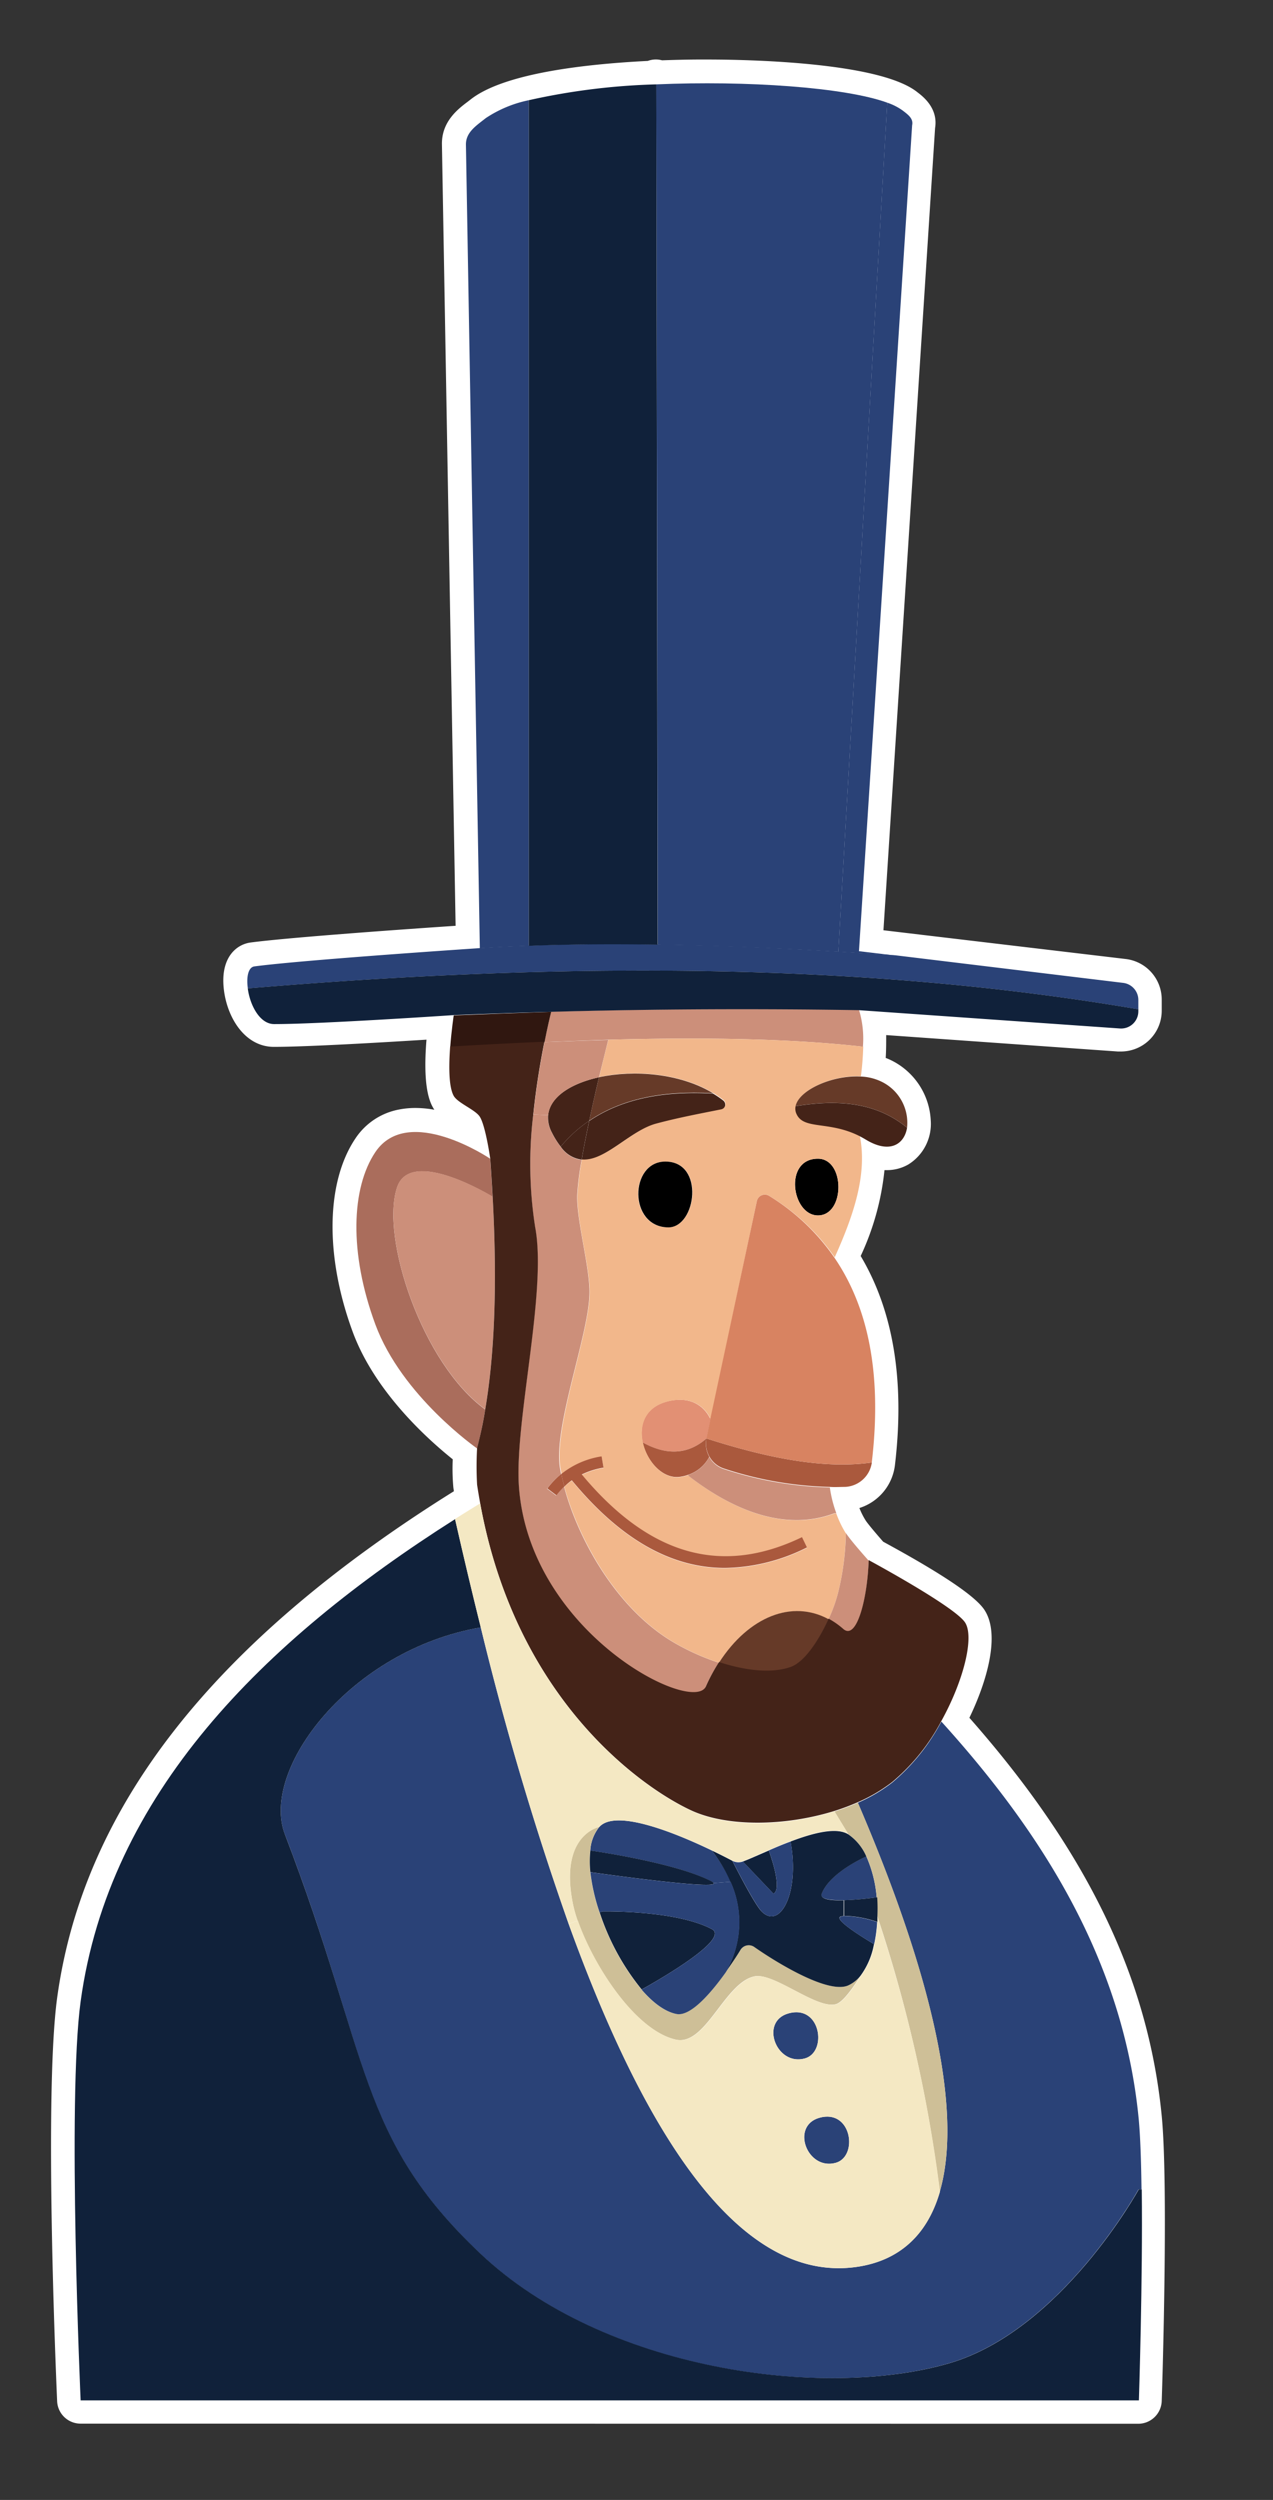 <svg xmlns="http://www.w3.org/2000/svg" viewBox="0 0 208.55 409.5"><rect x="0" y="0" width="208.55" height="409.5" fill="#333333" stroke="none"/><defs><style>.cls-1{fill:#fff;}.cls-2{fill:#e29074;}.cls-3{fill:#442318;}.cls-4{fill:#2a4277;}.cls-5{fill:#cc8f7a;}.cls-6{fill:#aa593d;}.cls-7{fill:#10213a;}.cls-8{fill:#301710;}.cls-9{fill:#aa6d5c;}.cls-10{fill:#f2b78b;}.cls-11{fill:#cebf97;}.cls-12{fill:#663a28;}.cls-13{fill:#f4e8c3;}.cls-14{fill:#d88361;}</style></defs><title>george</title><g id="Layer_4" data-name="Layer 4"><path class="cls-1" d="M109.53,204.9a8.41,8.41,0,0,1-6.74-3.17,9.92,9.92,0,0,1-2.05-6.16c0-5.21,3.57-9.15,8.31-9.15s8.26,3.66,8.26,8.9C117.3,200,114.39,204.9,109.53,204.9ZM109,194.12c-.37,0-.61.86-.61,1.45a2.29,2.29,0,0,0,.38,1.37.56.56,0,0,0,.32.22,3.71,3.71,0,0,0,.46-1.84,2.08,2.08,0,0,0-.26-1.18h0A2.29,2.29,0,0,0,109,194.12Z"/><path class="cls-1" d="M109,190c-3.09,0-4.71,2.79-4.71,5.55a6.3,6.3,0,0,0,1.27,3.92,4.82,4.82,0,0,0,3.92,1.81c2.58,0,4.17-3.11,4.17-6C113.7,192.87,112.48,190,109,190Zm3.13,9.08a3.19,3.19,0,0,1-2.65,1.7,4.33,4.33,0,0,1-3.53-1.62,5.8,5.8,0,0,1-1.16-3.61c0-2.51,1.44-5,4.21-5,3.07,0,4.16,2.48,4.16,4.8A7.28,7.28,0,0,1,112.17,199.1Z"/><path class="cls-1" d="M13.21,397a3.84,3.84,0,0,1-3.85-3.68c-.22-5.12-2.13-50.28,0-66.05,4.27-31.21,25.56-58.37,65-83l-.08-.54a33.36,33.36,0,0,1-.11-4.69c-3.74-3-12.67-10.83-16.37-20.83-4.57-12.36-4.41-24.51.41-31.7a11,11,0,0,1,7.18-4.77,13.77,13.77,0,0,1,2.64-.25,17.6,17.6,0,0,1,3.13.29,5.23,5.23,0,0,1-.29-.48c-1.3-2.37-1.35-6.74-1-11-7,.44-19.57,1.18-25,1.18-4.95,0-7.94-5.21-8.26-10.1-.31-4.71,2.22-6.72,4.49-7,6.4-.84,25.63-2.2,33.54-2.73l-2.24-128c-.06-3.74,2.63-5.79,4.24-7l.49-.38c5.41-4.24,18.54-5.77,29-6.29a3.78,3.78,0,0,1,2.33-.1c2-.07,4-.12,5.92-.13h1.37c6.47,0,28.06.38,34.42,5.26l.1.08c.95.72,3.45,2.64,2.92,5.89l-8.46,131.4,39.7,4.71a6.68,6.68,0,0,1,5.89,6.63v1.84a6.68,6.68,0,0,1-6.65,6.68l-.54,0-37.95-2.69c0,1.29,0,2.58-.08,3.74a10.49,10.49,0,0,1,1,.44,11.59,11.59,0,0,1,6.38,9.8,7.81,7.81,0,0,1-3.65,7.2,7,7,0,0,1-3.58.94h-.35A43.59,43.59,0,0,1,141,205.74c5.36,9,7.25,20.48,5.61,34.28a8.41,8.41,0,0,1-5.82,7,12.41,12.41,0,0,0,1,2c.33.53,1.69,2.14,2.9,3.52,9.66,5.25,15.27,9,16.67,11.3,2.48,4,.37,11.48-2.55,17.54,19.28,21.86,29.31,42.64,31.51,65.22,1.09,11.18.13,43.07,0,46.67a3.85,3.85,0,0,1-3.85,3.75Zm169.58-7.7c.11-4.17.28-11.37.35-18.86-.73.93-1.5,1.9-2.33,2.87-4.61,5.45-11.64,12.28-20.21,16Zm-74.91,0c-12.69-3.71-23.81-9.76-31.9-17.43-14.75-14-18.24-25.31-23.53-42.42-2.39-7.73-5.09-16.49-9.38-27.64-1.85-4.81-.93-10.86,2.57-17,4.36-7.67,14.26-17.41,28.42-21.16q-1-4.21-2-8.6c-33.29,22.17-51.29,46.18-55,73.3-1.56,11.41-.87,42.2-.12,61ZM75.94,271.13c-11.8,3.15-20,11.17-23.59,17.49-2.31,4.07-3.07,7.89-2.08,10.47,4.37,11.37,7.11,20.26,9.54,28.1,5.29,17.11,8.2,26.52,21.48,39.14,8.76,8.32,21.68,14.53,36.38,17.51a94.32,94.32,0,0,0,18.63,1.91,65.79,65.79,0,0,0,18.08-2.31c8.59-2.51,15.93-9.57,20.57-15.05a80.42,80.42,0,0,0,8.18-11.57c-.07-4.15-.21-7.32-.42-9.43-2-20.25-10.89-39.09-28-59a32.76,32.76,0,0,1-6.19,6.62,26.31,26.31,0,0,1-3.06,2.06c13.64,32.68,17,55.6,10.06,68.17a19.19,19.19,0,0,1-14.42,9.85,24.4,24.4,0,0,1-3.69.28c-14.19,0-27.36-12.66-39.15-37.63C90.39,321,83.07,299.22,75.94,271.13Zm30.22,65.23c10.13,20.78,20.65,31.31,31.28,31.31a16.65,16.65,0,0,0,2.51-.19,11.45,11.45,0,0,0,8.85-6,16.62,16.62,0,0,0,1.22-2.85,239.08,239.08,0,0,0-6.4-32c-1.86,2.91-3.67,4.67-5.38,5.24a6.37,6.37,0,0,1-2,.31c-2.55,0-5.15-1.36-7.91-2.81a24.45,24.45,0,0,0-4.08-1.87c-.91.4-2.61,2.63-3.54,3.85-2.25,3-5.05,6.62-9.28,6.62a7.12,7.12,0,0,1-1.57-.18A13.56,13.56,0,0,1,106.16,336.36Zm22.15-19c3.6,2.25,7.52,4.19,9.24,4.22a2.26,2.26,0,0,0,.44-.43,5.3,5.3,0,0,0,.64-1c-3-2-4.71-3.62-4.9-5.58a5,5,0,0,1-1.54-.92,7.68,7.68,0,0,1-3.25,3.48A6,6,0,0,1,128.31,317.41Zm-24.31-.3a36.07,36.07,0,0,0,2.15,3.73c1.68-1,3.19-2,4.42-2.85A49.2,49.2,0,0,0,104,317.11Zm29.75-12.21q.46-.45,1-.85l-1,.25Q133.73,304.6,133.75,304.9ZM84.63,274q3.58,13.69,7.23,25.28a9.77,9.77,0,0,1,4.37-3.44,8.36,8.36,0,0,1,5.16-1.5q.53,0,1.09,0A69.76,69.76,0,0,1,84.63,274Zm2.42-12.43c9.19,22.48,25.71,30.58,28,31.6a22.64,22.64,0,0,0,9.09,1.61c7.33,0,15.23-2.34,19.66-5.83,7.4-5.82,11.52-18.24,11-21.06-.95-.92-4.24-3.13-9.23-6-.66,3.8-2,7.63-4.76,8.82a4.74,4.74,0,0,1-3.65.06c-1.65,2.65-3.79,5.11-6.37,6a15.7,15.7,0,0,1-5.17.8,26.23,26.23,0,0,1-6-.74q-.26.52-.5,1a5.65,5.65,0,0,1-5.52,3.18,11.38,11.38,0,0,1-2-.19C104.93,279.68,93.87,272.64,87.05,261.58Zm38,8.29h.51a8.13,8.13,0,0,0,2.64-.38,5.86,5.86,0,0,0,1.66-1.73,7.31,7.31,0,0,0-.81.13A10.07,10.07,0,0,0,125.09,269.88Zm-23-14.42a32.31,32.31,0,0,0,10.57,10.38,34.87,34.87,0,0,0,3.79,1.87,20,20,0,0,1,11.07-7.32,14.77,14.77,0,0,1,3.1-.33,14.17,14.17,0,0,1,2.9.3c0-.17.08-.33.12-.48.25-1.13.45-2.17.6-3.1l-.36.19a34.64,34.64,0,0,1-15,3.72A29.86,29.86,0,0,1,102.06,255.46Zm-12.34-6.94a36.62,36.62,0,0,0,10.63,17.2,51.53,51.53,0,0,1-10.29-17.08Zm12.08-5.62c5.57,5.48,11.2,8.16,17.1,8.16A20.11,20.11,0,0,0,121,251a40.91,40.91,0,0,1-9.24-5.19,7.45,7.45,0,0,1-.87.05c-3.61,0-6.5-2.46-8.13-5.49a3.88,3.88,0,0,1-.71,2.31ZM120.23,233c7,2.06,12.84,3.06,17.68,3.06l1.38,0c1.23-15.71-2.92-27.38-12.35-34.77ZM98.56,234.7a3.84,3.84,0,0,1,2.71,1.13c0-.06,0-.12,0-.19-.35-4.24,1.83-8.77,7.7-10a11.54,11.54,0,0,1,2.3-.24,10,10,0,0,1,2.58.33l6.31-29.83a5.18,5.18,0,0,1,7.81-3.31,40.6,40.6,0,0,1,7.56,6,25.42,25.42,0,0,0,1.71-9.83,20.71,20.71,0,0,0-3.23-.65c-2.32-.33-5.49-.79-7-4-1.2-2.47-.58-5.26,1.66-7.45a12.89,12.89,0,0,1,3.16-2.21c-5.06-.32-10.6-.5-16.72-.53a22.74,22.74,0,0,1,5.71,3.17,4.72,4.72,0,0,1-1.93,8.36l-1,.21c-2.8.57-6.21,1.26-9.39,2.07a16.76,16.76,0,0,0-4.35,2.43,23.64,23.64,0,0,1-5.46,3.06c-.17,1.24-.23,2-.25,2.52a45.71,45.71,0,0,0,1,7.43,48.9,48.9,0,0,1,1.08,8.9c-.1,3.33-1.22,7.83-2.4,12.59-.88,3.54-1.83,7.36-2.29,10.49a20.21,20.21,0,0,1,2.09-.48l.3-.06Zm10.7-.92a4.79,4.79,0,0,0,1.13.15,3.62,3.62,0,0,0,1.88-.52v-.06a1.82,1.82,0,0,0-.94-.21,4.16,4.16,0,0,0-.81.09A2.45,2.45,0,0,0,109.26,233.78ZM91.93,205.32a123.84,123.84,0,0,1-1.34,17.55c1-4.16,2.1-8.44,2.17-10.95A40.87,40.87,0,0,0,91.93,205.32ZM68.7,195.75c-.87,2.71-.51,8.51,2.18,15.72a46.25,46.25,0,0,0,5.81,11A179.57,179.57,0,0,0,77,198.36c-2.66-1.4-5.82-2.64-7.76-2.64A2.63,2.63,0,0,0,68.7,195.75Zm22-3.64q0,1.12.06,2.22c.05-.6.13-1.27.23-2ZM77.65,177.46c.27.19.66.43.92.6a9.84,9.84,0,0,1,3.28,2.82,14.14,14.14,0,0,1,1.46,4c.27-3.52.72-6.95,1.24-10.09l-7.08.37A12.17,12.17,0,0,0,77.65,177.46ZM111.59,151c6.84.16,14.13.45,22.13.9l7.62-132.18c-5.67-1.32-15.21-2.14-25.55-2.14-1.48,0-3,0-4.42,0Zm-29.17.3.34,0V21.87a5.73,5.73,0,0,0-.8.51l-.49.38a13.2,13.2,0,0,0-1.29,1.06Zm8-.31c3.22-.08,6.58-.13,10-.13h3.41l-.21-132.92a107.6,107.6,0,0,0-13.22,1.59Z"/><path class="cls-1" d="M186.78,347c-2.18-22.41-12.44-43.07-32.26-65,3.65-6.65,5.33-13.76,3.82-16.19-1.61-2.59-14.89-9.8-15.88-10.33-.31-.34-2.95-3.31-3.67-4.46a19.75,19.75,0,0,1-2.55-7.09h.09q1.06,0,2.1,0a4.85,4.85,0,0,0,4.64-4.26c1.65-13.88-.42-25.11-6.11-33.56,2.72-6,5.3-12.89,4.18-19.48l.56.31a7,7,0,0,0,3.59,1.21,3.48,3.48,0,0,0,1.78-.46,4.29,4.29,0,0,0,1.86-4,7.94,7.94,0,0,0-4.42-6.69,8.59,8.59,0,0,0-3.24-.83c.16-1.27.86-7.34-.18-10.46l42.41,3a3.08,3.08,0,0,0,3.29-3.07v-1.84a3.08,3.08,0,0,0-2.71-3.06L141,155.59l8.69-135c.27-1.21-.65-1.92-1.54-2.6l-.09-.07c-4.09-3.14-18.9-4.51-32.22-4.51h-1.35c-2.19,0-4.45.07-6.73.17a.23.23,0,0,0-.44,0c-11.63.52-23.54,2.18-27.86,5.57l-.52.4c-1.4,1.07-2.86,2.18-2.82,4.1l2.3,131.44c-2.79.18-29.09,1.93-36.73,2.94-1,.13-1.49,1.33-1.37,3.22.18,2.72,1.78,6.74,4.65,6.74h0c7,0,26.38-1.27,29.07-1.45-.26,1.78-1.4,10.41.07,13.1a6.81,6.81,0,0,0,2.29,1.88,7.12,7.12,0,0,1,2,1.56c.74,1.15,1.37,4.8,1.59,6.2-1.82-1.14-8.45-5-13.81-3.94a7.39,7.39,0,0,0-4.88,3.24c-4.13,6.16-4.14,17.32,0,28.45s15.39,19.44,16.65,20.35a49.22,49.22,0,0,0,0,5.9c.14,1,.31,1.92.48,2.86-39.84,24.33-61.24,51-65.44,81.67-2.19,16,0,64.91,0,65.41a.25.25,0,0,0,.25.24H186.54a.25.25,0,0,0,.25-.24C186.8,392.86,187.89,358.36,186.78,347Zm-.5,0c.27,2.76.41,6.88.46,11.55a.25.25,0,0,0-.12-.15.25.25,0,0,0-.34.1,83,83,0,0,1-8.6,12.19c-5,5.86-12.86,13.42-22.31,16.18-10.6,3.1-24.61,3.27-38.43.48-15.36-3.11-28.91-9.65-38.15-18.42-14-13.27-17.16-23.58-22.44-40.66-2.41-7.79-5.14-16.63-9.47-27.9-1.4-3.64-.58-8.45,2.31-13.54,4.31-7.59,14.58-17.35,29.36-20,7.34,29.45,14.89,52.25,23,69.35,11.15,23.63,23.21,35.57,35.9,35.57a20.69,20.69,0,0,0,3.14-.24,15.51,15.51,0,0,0,11.81-8c6.53-11.77,2.53-35.32-11.53-68.1a26.05,26.05,0,0,0,5.46-3.21,33.35,33.35,0,0,0,8-9.76C173.94,304.24,184.12,324.78,186.29,347Zm-69.84-43.73c5,6.52,5.78,13.13,2.24,19.64h0c-3.28,4.56-6.08,7-7.79,6.7s-3.63-1.72-5.38-3.7c2.09-1.15,11.86-6.69,11.85-9.24a1,1,0,0,0-.62-.94c-5.89-3.13-17.53-2.94-18-2.93a.25.25,0,0,0-.25.25.24.24,0,0,0,.25.25c.12,0,12-.2,17.78,2.88.32.17.36.37.36.5,0,2-8.26,7-11.68,8.85a39.72,39.72,0,0,1-6.56-11.95A32.37,32.37,0,0,1,97,307c1.3.18,5.47.76,9.62,1.25a89.62,89.62,0,0,0,9,.78c1.45,0,1.52-.21,1.57-.38.1-.32-.29-.53-.45-.61-5.37-2.86-17.61-4.76-19.76-5.07a6.57,6.57,0,0,1,1.38-3.48,3.89,3.89,0,0,1,3-1C105,298.44,110.78,300.57,116.44,303.31Zm-19.53.11c2.17.32,14.29,2.2,19.58,5l0,0c-1.81.31-12.61-1-19.58-2A16.26,16.26,0,0,1,96.92,303.42Zm-.44-.5a.23.23,0,0,0,0,.37,16.73,16.73,0,0,0,0,3.17.25.25,0,0,0-.09.16.23.23,0,0,0,.13.23,32.31,32.31,0,0,0,1.65,6.93c2.58,7.44,7.76,15.46,12.65,16.37a2.19,2.19,0,0,0,.4,0c3.22,0,7.84-6.61,10.37-10.66a1.34,1.34,0,0,1,1.91-.39c1.95,1.36,11.87,8.06,15.67,6.29a4.9,4.9,0,0,0,.59-.33c-.87,1.26-2,2.68-2.79,2.94-1.49.5-4.15-.89-6.72-2.24s-5-2.64-6.67-2.3c-2.34.49-4.26,3-6.11,5.43-2.16,2.83-4.2,5.49-6.68,4.93-7.59-1.73-15.36-15.43-16.69-22.19-.84-4.29-.5-7.59,1-9.81a5.8,5.8,0,0,1,2.42-2.08A7.87,7.87,0,0,0,96.48,302.92Zm44.3,20.55h0a5.28,5.28,0,0,1-1.85,1.5c-3.63,1.68-14-5.43-15.18-6.25a1.84,1.84,0,0,0-2.62.54l-.83,1.3c2.07-5.58,1.09-11.21-2.91-16.78.8.4,1.6.81,2.39,1.22.36.7,3.56,7,4.79,8.27a2.54,2.54,0,0,0,1.8.9,2,2,0,0,0,.91-.23c2.1-1.08,3.59-5.89,2.5-12.11,3.53-1.32,7.23-2.28,9.06-1.13a8.24,8.24,0,0,1,2.73,3.3c-1.14.53-5.92,2.89-7.19,6.11a.74.74,0,0,0,.09.77c.41.52,1.76.68,3.29.68a45,45,0,0,0,5.65-.46,27.34,27.34,0,0,1,0,3.4c-1-.31-4.06-1.19-5.68-.81a.52.52,0,0,0-.46.42c-.15,1,3.65,3.33,5.62,4.48A11.92,11.92,0,0,1,140.79,323.47Zm-15-20c.86,2.38,1.63,5.68.93,6.4L122.14,305c.69-.27,1.56-.65,2.55-1.09Zm-4.19,1.75,4.9,5.15a.25.25,0,0,0,.18.08l.1,0c1.64-.76,0-5.69-.53-7.15,1-.41,2-.85,3-1.26,1,5.87-.36,10.52-2.25,11.49a1.77,1.77,0,0,1-2.13-.57c-1-1.06-3.61-6-4.46-7.68A2.38,2.38,0,0,0,121.62,305.21Zm21.75,5.38h0c-2.93.42-7.82.79-8.48,0a.25.25,0,0,1,0-.28c1.18-3,5.85-5.33,6.94-5.84A19.22,19.22,0,0,1,143.37,310.59Zm-5.56,3.6a.23.23,0,0,1,.09,0c1.54-.36,4.75.59,5.54.84a23.43,23.43,0,0,1-.39,3.06C140.42,316.5,137.8,314.65,137.81,314.19ZM142.16,304h0a8.66,8.66,0,0,0-3-3.69l-2.11-3.46c1.15-.37,2.27-.78,3.34-1.24,12.06,28.1,16.69,49.34,13.63,62.13a230.68,230.68,0,0,0-10-43.86A23.23,23.23,0,0,0,142.16,304Zm-3.33-52.11c1,1.33,2.85,3.42,3.23,3.84-.16,5.48-1.48,10.6-2.89,11.21-.18.08-.46.14-.86-.22a13.51,13.51,0,0,0-2.24-1.6,24.34,24.34,0,0,0,1.53-4.37A49.37,49.37,0,0,0,138.82,251.89Zm-2.16-4.25h-.05c-6.9,2.61-15,.55-23.46-5.94a6.32,6.32,0,0,0,3-2.58,4.48,4.48,0,0,0,2.36,1.77,59.47,59.47,0,0,0,17.18,3A21,21,0,0,0,136.67,247.64Zm-31.21-11.76c-.54-3.21,1.09-5.52,4.36-6.19,2.85-.58,5.13.42,6.27,2.73,0,0,0,0,.06.05l-.64,3c-2.91,2.48-6.19,2.68-10,.63C105.49,236,105.47,236,105.46,235.88Zm10,.34a4.55,4.55,0,0,0,.49,2.43,6,6,0,0,1-4.6,3c-2.54.34-4.83-2.17-5.63-4.89C109.3,238.6,112.58,238.41,115.42,236.21Zm23,7.14a56.46,56.46,0,0,1-19.7-2.94,4,4,0,0,1-2.28-1.83v0a4.07,4.07,0,0,1-.47-2.6c8.84,2.82,16,4.19,22,4.19a34.29,34.29,0,0,0,4.58-.3A4.35,4.35,0,0,1,138.41,243.35Zm4.18-4c-6.85,1-15.31-.28-26.56-3.87l.62-2.92,7.57-35.77a1.06,1.06,0,0,1,.63-.76,1.08,1.08,0,0,1,1,.08C139.32,204.47,145,219,142.59,239.34Zm4.23-52.15c-1.2.7-2.92.43-4.86-.75a17.81,17.81,0,0,0-7.32-2.34c-1.93-.28-3.33-.48-3.92-1.7a1.74,1.74,0,0,1-.16-1c7.73-1.25,13.38-.16,17.78,3.41A3.37,3.37,0,0,1,146.82,187.19Zm1.61-3.54a5.73,5.73,0,0,1,0,.6c-4.44-3.48-10.09-4.55-17.73-3.36a3.72,3.72,0,0,1,.87-1.24c2.59-2.54,9.1-4.11,12.73-2.26A7.43,7.43,0,0,1,148.43,183.66ZM131.2,179.3c-1.11,1.09-1.44,2.26-.94,3.31.71,1.47,2.29,1.69,4.3,2a18.65,18.65,0,0,1,6,1.66c1.25,6.46-1.25,13.34-3.95,19.27a35.54,35.54,0,0,0-10.53-9.85,1.59,1.59,0,0,0-1.46-.11,1.55,1.55,0,0,0-.92,1.12l-7.43,35.12a5.85,5.85,0,0,0-6.57-2.59c-4.21.86-5.22,4.05-4.76,6.76V236s-.07,0-.09.07a.25.25,0,0,0,.1.34l.08,0c.69,2.92,3.07,5.74,5.78,5.74a4,4,0,0,0,.53,0,7.47,7.47,0,0,0,1.24-.29s0,.06,0,.07c6.22,4.83,12.28,7.28,17.84,7.28a17.63,17.63,0,0,0,6.28-1.14l0,0a17.15,17.15,0,0,0,1.51,3.12,45.12,45.12,0,0,1-1.22,9.45,24.09,24.09,0,0,1-1.48,4.26,10.83,10.83,0,0,0-7.39-1c-3.95.85-7.64,3.74-10.53,8.13a38.76,38.76,0,0,1-6.87-3.07c-10-5.71-15.94-17.42-18.1-25.35a11.32,11.32,0,0,1,.91-.79c8,9.6,16.2,14.26,25.14,14.26a31.16,31.16,0,0,0,13.52-3.39.25.25,0,0,0,.12-.33l-.82-1.69a.25.25,0,0,0-.33-.12c-13,6.28-24.63,3-35.57-10a13.15,13.15,0,0,1,3.2-1,.25.25,0,0,0,.2-.29l-.31-1.84a.25.25,0,0,0-.1-.16.24.24,0,0,0-.19,0A14.23,14.23,0,0,0,92.14,241c0-.2-.08-.41-.11-.6-.61-3.87,1-10.28,2.53-16.49,1.14-4.57,2.21-8.89,2.3-11.84a47,47,0,0,0-1-8.16,46.15,46.15,0,0,1-1-8.2,45.59,45.59,0,0,1,.68-5.48h.17c2.09,0,4.21-1.44,6.43-3a18.88,18.88,0,0,1,5.49-3c3.29-.84,6.77-1.54,9.56-2.1l1-.21a1.09,1.09,0,0,0,.86-.83,1.13,1.13,0,0,0-.42-1.16c-5.38-4.17-13.73-5.21-20.15-3.9.67-2.82,1.2-4.93,1.35-5.53,17-.46,30.47-.08,41.29,1.13-.07,2-.28,3.82-.35,4.38C137.22,176,133.19,177.35,131.2,179.3Zm4.22,86.06c-1.54,3.33-3.8,6.79-6,7.55-3.05,1.06-7.19.56-11.23-.72,2.8-4.21,6.36-7,10.15-7.8A10.35,10.35,0,0,1,135.42,265.36ZM87.91,201C86,191,88,178.17,89.4,170.95q5.14-.22,9.9-.35c-.19.77-.72,2.89-1.37,5.64A15.2,15.2,0,0,0,91.7,179a5,5,0,0,0-1.5,6.63c1.31,2.57,2.74,4,4.4,4.46l.41.08a45.88,45.88,0,0,0-.68,5.51,46.45,46.45,0,0,0,1,8.3,46.86,46.86,0,0,1,1,8.06c-.09,2.9-1.16,7.19-2.29,11.74-1.56,6.25-3.17,12.72-2.54,16.69,0,.28.11.59.17.89a14.33,14.33,0,0,0-2.23,2.32.25.25,0,0,0,0,.35L91,245.15a.25.25,0,0,0,.35,0,12.15,12.15,0,0,1,1-1.11c2.24,8,8.25,19.68,18.26,25.41a39.14,39.14,0,0,0,6.84,3.06,31.1,31.1,0,0,0-2,3.74c-.33.72-1.41.95-3.05.65-8.46-1.51-25.7-14.6-27.09-33.21-.35-4.73.51-11.54,1.43-18.76C87.83,216,89,206.84,87.91,201Zm30.17-19.49-1,.21c-2.8.57-6.29,1.27-9.59,2.11a19.2,19.2,0,0,0-5.64,3c-2.18,1.49-4.26,2.91-6.23,2.87.33-1.9.75-4,1.18-6,5-3.42,11.63-4.85,19.94-4.36a14.57,14.57,0,0,1,1.61,1.07.63.63,0,0,1,.24.65A.59.59,0,0,1,118.08,181.51Zm-23,8.15a3.62,3.62,0,0,1-.37-.05,5,5,0,0,1-2.53-1.77,22.59,22.59,0,0,1,4-3.7C95.77,186,95.4,187.91,95.09,189.65Zm1.82-6.6c.49-2.27,1-4.51,1.46-6.45a25.3,25.3,0,0,1,5.06-.49,28.55,28.55,0,0,1,12.26,2.69C108.07,178.51,101.79,179.93,96.9,183.05Zm-.59.38a22.58,22.58,0,0,0-4.44,4,13.92,13.92,0,0,1-1.23-2,4.57,4.57,0,0,1,1.38-6,14.12,14.12,0,0,1,5.8-2.66C97.34,178.75,96.81,181.08,96.31,183.43Zm-1.19,58.25c11.1,13.32,22.93,16.74,36.15,10.44l.6,1.24a30.52,30.52,0,0,1-13.08,3.23c-8.84,0-17-4.67-24.91-14.26a.25.25,0,0,0-.34,0,11.75,11.75,0,0,0-.94.78q-.2-.79-.35-1.52a13.59,13.59,0,0,1,6.1-2.7l.23,1.35a13.36,13.36,0,0,0-3.38,1.1.25.25,0,0,0-.13.17A.25.25,0,0,0,95.12,241.68Zm-2.95,1.76a12.5,12.5,0,0,0-1.06,1.17L90,243.76a13.83,13.83,0,0,1,1.78-1.87C91.91,242.39,92,242.9,92.18,243.43Zm49-72.22c-12.93-1.45-29.57-1.7-51.63-.77.42-2.08.79-3.65,1-4.46,16.49-.45,33.25-.56,50-.34A16.45,16.45,0,0,1,141.13,171.21Zm6.69-152.84c.84.64,1.56,1.19,1.35,2.13l-8.71,135.3s0,0,0,.06l-2.91-.18s0,0,0-.07l8-138.42a8.79,8.79,0,0,1,2.15,1.12ZM145.09,17l-8,138.58s0,0,0,.08c-10.69-.64-20.35-1-29.14-1.17l-.23-140.39C122.31,13.49,138.17,14.57,145.09,17ZM107.5,154.48c-7.46-.11-14.3-.05-20.64.19v-138a109.23,109.23,0,0,1,20.41-2.51ZM76.58,23.65C76.55,22,77.84,21,79.21,20l.53-.41a19,19,0,0,1,6.62-2.8V154.67h0q-3.85.15-7.48.39ZM41.72,158.54c8-1.06,36.65-2.94,36.94-3,17.65-1.18,39.25-.8,68,1.18h0L184,161.2a2.58,2.58,0,0,1,2.27,2.56V165c-41.2-7-88.76-8.17-145.39-3.42,0,0,0,0-.07,0s0-.26,0-.39C40.69,159.68,41.05,158.63,41.72,158.54Zm3.24,9h0c-2.19,0-3.65-2.93-4.05-5.44h.05c56.63-4.75,104.17-3.63,145.35,3.42v.1a2.58,2.58,0,0,1-2.76,2.57l-42.79-3h0c-16.81-.22-33.59-.11-50.1.34l0-.14a.25.25,0,0,0-.48-.13l-.07.28q-7.94.22-15.79.54h0C74.09,166,52.38,167.5,45,167.5Zm16.77,49.36c-4.06-11-4.07-22,0-28a6.9,6.9,0,0,1,4.56-3c5.58-1.08,12.88,3.5,13.81,4.1.14,1.93.26,3.81.36,5.65-1.8-1.06-9.15-5.12-13.23-3.66a3.76,3.76,0,0,0-2.37,2.44C61.92,202.79,69,223.45,79.23,231q-.52,3.08-1.22,5.84C76.12,235.45,65.62,227.39,61.73,216.86Zm17.6,13.58c-10-7.56-16.87-27.68-14-35.92a3.24,3.24,0,0,1,2.06-2.13c4.07-1.46,12,3.16,13.09,3.79C81.2,209.92,80.83,221.23,79.33,230.44Zm-.91,6.85C81.07,227,81.9,213.4,81,196h0c-.11-2-.24-4.08-.4-6.21h0c0-.22-.78-5.43-1.75-6.94a7.17,7.17,0,0,0-2.16-1.71,6.6,6.6,0,0,1-2.11-1.69c-1.41-2.58-.21-11.45,0-12.89q7.67-.31,15.44-.53c-.21.87-.57,2.42-1,4.47-4.66.2-9.53.45-14.68.75a.25.25,0,0,0-.24.26.26.26,0,0,0,.26.24c5.1-.3,9.94-.55,14.55-.75-1.44,7.29-3.35,20.1-1.47,30.12,1.08,5.76-.08,14.89-1.21,23.72-.92,7.24-1.79,14.08-1.44,18.86,1.41,18.87,18.91,32.14,27.5,33.67a7.69,7.69,0,0,0,1.35.13c1.42,0,2-.55,2.25-1.07a30.51,30.51,0,0,1,2-3.77,25.87,25.87,0,0,0,7.69,1.36,12.14,12.14,0,0,0,4-.6c2.3-.8,4.67-4.37,6.26-7.8a13,13,0,0,1,2.12,1.52,1.25,1.25,0,0,0,1.39.3c1.94-.85,3-7,3.18-11.35,2.19,1.19,13.95,7.68,15.37,10,2.26,3.64-3.48,19.12-11.91,25.75-8,6.31-23.79,8.58-32.46,4.67-3-1.35-29.39-14.3-35.13-53.26A52,52,0,0,1,78.42,237.29Zm34.92,59.63a26.69,26.69,0,0,0,10.75,2A43.52,43.52,0,0,0,136.57,297l1.78,2.92c-3-1-8.33,1.15-12.49,3h0l-1.37.6c-1.17.51-2.17,1-2.88,1.21a1.88,1.88,0,0,1-1.52-.1c-4.29-2.27-18.5-9.32-22-5.54a5.91,5.91,0,0,0-3.37,2.51c-1.58,2.34-1.95,5.77-1.08,10.2,1.34,6.87,9.29,20.81,17.06,22.58a3.5,3.5,0,0,0,.78.09c2.44,0,4.46-2.64,6.42-5.21,1.8-2.36,3.66-4.79,5.81-5.24,1.47-.31,3.94,1,6.34,2.25,2.78,1.46,5.4,2.83,7.11,2.27s4-4.61,4.11-4.78h0a12.48,12.48,0,0,0,2.18-4.92.25.25,0,0,0,.12-.46h0a23.41,23.41,0,0,0,.42-3A232.4,232.4,0,0,1,153.7,359a20.93,20.93,0,0,1-1.75,4.29A15,15,0,0,1,140.5,371c-13.6,2.08-26.54-9.7-38.51-35-8.08-17.11-15.64-40-23-69.47h0q-2.1-8.42-4.17-17.57,1.8-1.14,3.65-2.27C85.25,283.25,110.41,295.6,113.34,296.92Zm73,96H13.45c-.16-3.74-2.1-49.67,0-65.08,4-29.35,24-55.11,60.93-78.64q2,8.92,4.06,17.14C63.53,269,53.15,278.92,48.78,286.6c-3,5.22-3.8,10.18-2.34,14,4.32,11.26,7,20.08,9.46,27.87,5.3,17.16,8.5,27.52,22.57,40.88,9.31,8.84,22.94,15.43,38.39,18.55a98.71,98.71,0,0,0,19.43,2,69.56,69.56,0,0,0,19.23-2.47c9.56-2.79,17.54-10.43,22.55-16.34a83.65,83.65,0,0,0,8.66-12.27.25.25,0,0,0,0-.19C186.91,372.26,186.37,390.63,186.29,392.95Z"/><path class="cls-1" d="M134,202.94c-4.76,0-7.6-4.56-7.6-9,0-4.65,3.2-8,7.6-8,4.17,0,7.19,3.57,7.19,8.5a9.88,9.88,0,0,1-1.44,5.27A6.75,6.75,0,0,1,134,202.94Z"/><path class="cls-1" d="M134,199.34a3.13,3.13,0,0,0,2.72-1.57,6.26,6.26,0,0,0,.87-3.33c0-2.36-1.12-4.9-3.59-4.9-3,0-4,2.38-4,4.42C130,196.55,131.55,199.34,134,199.34Zm0-9.3c2.12,0,3.09,2.28,3.09,4.4a5.75,5.75,0,0,1-.8,3.06,2.68,2.68,0,0,1-2.29,1.34c-2.09,0-3.5-2.52-3.5-4.87C130.52,192.07,131.44,190,134,190Z"/><path class="cls-1" d="M130.75,341.18a8.06,8.06,0,0,1-7.6-6,7.08,7.08,0,0,1,4.93-9.06,8.68,8.68,0,0,1,2.4-.35,7,7,0,0,1,5,2,8.58,8.58,0,0,1,2.15,8.07,6.85,6.85,0,0,1-4.77,5A8,8,0,0,1,130.75,341.18Z"/><path class="cls-1" d="M130.75,337.58a4.35,4.35,0,0,0,1.16-.16,3.26,3.26,0,0,0,2.24-2.46,4.94,4.94,0,0,0-1.18-4.6,3.75,3.75,0,0,0-3.9-.79,3.53,3.53,0,0,0-2.46,4.63A4.45,4.45,0,0,0,130.75,337.58ZM129.21,330a4.52,4.52,0,0,1,1.25-.19,3,3,0,0,1,2.16.85,4.42,4.42,0,0,1,1,4.12,2.73,2.73,0,0,1-1.89,2.11,3.84,3.84,0,0,1-4.68-2.88A3,3,0,0,1,129.21,330Z"/><path class="cls-1" d="M135.81,358.28a8.06,8.06,0,0,1-7.6-6,7.08,7.08,0,0,1,4.93-9.06,8.68,8.68,0,0,1,2.39-.35,7.15,7.15,0,0,1,5,2A8.58,8.58,0,0,1,142.7,353a6.85,6.85,0,0,1-4.77,5A8,8,0,0,1,135.81,358.28Z"/><path class="cls-1" d="M131.68,351.29a4.45,4.45,0,0,0,4.13,3.39,4.36,4.36,0,0,0,1.16-.16,3.25,3.25,0,0,0,2.24-2.46,5,5,0,0,0-1.18-4.6,3.76,3.76,0,0,0-3.9-.79A3.53,3.53,0,0,0,131.68,351.29Zm6-3.48a4.42,4.42,0,0,1,1,4.12,2.73,2.73,0,0,1-1.89,2.1,3.83,3.83,0,0,1-4.68-2.88,3,3,0,0,1,2.11-4A3.33,3.33,0,0,1,137.69,347.82Z"/><path class="cls-2" d="M105.29,236.3c-.65-2.91.37-6,4.48-6.85,3.29-.67,5.5.76,6.54,2.86l.12,0,0,.16-.66,3.14C112.82,238.17,109.36,238.53,105.29,236.3Z"/><path class="cls-3" d="M95.29,190c.34-2,.78-4.19,1.24-6.37,5-3.41,11.63-5,20.29-4.49h0a17,17,0,0,1,1.65,1.12.87.87,0,0,1-.34,1.54c-2.82.57-6.88,1.37-10.61,2.32C103.23,185.17,99.11,190.3,95.29,190Z"/><path class="cls-4" d="M96.7,303.13a6.89,6.89,0,0,1,1.47-3.85c2.7-3.08,12.67,1.06,18.45,3.84a24,24,0,0,1,3.09,5.12l-2.78.22a.85.85,0,0,0-.31-.23C111,305.21,97.88,303.3,96.7,303.13Z"/><path class="cls-5" d="M89.19,170.71c.49-2.41.91-4.17,1.1-5q25.06-.69,50.42-.35a16.29,16.29,0,0,1,.66,6.07h-.21c-11.53-1.29-25.66-1.55-41.54-1.12Q94.53,170.48,89.19,170.71Z"/><path class="cls-6" d="M115.74,235.63c10,3.21,19.3,5.06,27.09,3.93a4.63,4.63,0,0,1-4.4,4c-.82,0-1.65.06-2.47,0a59.49,59.49,0,0,1-17.32-3,4.2,4.2,0,0,1-2.43-2A4.34,4.34,0,0,1,115.74,235.63Z"/><path class="cls-6" d="M115.74,235.63a4.34,4.34,0,0,0,.46,3,6.09,6.09,0,0,1-3.44,2.94,6.51,6.51,0,0,1-1.41.34c-2.77.37-5.37-2.51-6.06-5.63C109.36,238.53,112.82,238.17,115.74,235.63Z"/><path class="cls-7" d="M98.71,313.1s12-.24,17.91,2.9c3.35,1.78-11.5,9.88-11.5,9.88a39.3,39.3,0,0,1-6.88-12.63Z"/><path d="M134,199.09c-4.29,0-5.67-9.29,0-9.29C138.47,189.8,138.47,199.09,134,199.09Z"/><path class="cls-4" d="M46.67,300.47c-4.06-10.6,10.65-30.19,32.09-33.9a501.34,501.34,0,0,0,14.4,48.58c12.59,34.81,28.17,59.1,47.38,56.15,6.5-1,11.28-4.9,13.42-12.29,3.39-11.69.15-32.14-13.42-63.71a26.49,26.49,0,0,0,5.62-3.3,33.36,33.36,0,0,0,8.06-10c16.09,17.77,29.76,38.8,32.32,65,.27,2.79.41,6.94.47,11.64h-.5s-12.65,23.11-31.06,28.48c-20.65,6-56.53,1.25-76.82-18S60.82,337.33,46.67,300.47Z"/><path class="cls-4" d="M107.52,13.82c14.74-.64,30.88.47,37.84,3h0l-8,138.77,0,.32c-10.26-.62-20.17-1-29.6-1.18v-.07Z"/><path class="cls-4" d="M86.61,16.42V154.93c-2.72.1-5.38.23-8,.41L76.33,23.66c0-2,1.67-3.06,3.25-4.31A19.89,19.89,0,0,1,86.61,16.42Z"/><path class="cls-8" d="M90.3,165.74c-.2.8-.62,2.56-1.1,5q-7.26.31-14.87.76l-.57,0c.21-2.79.57-5.17.57-5.17Q82.29,166,90.3,165.74Z"/><path class="cls-4" d="M40.6,161.88c-.26-1.85.07-3.45,1.08-3.58,8.11-1.08,37-3,37-3,2.6-.18,5.26-.31,8-.41,6.7-.25,13.77-.31,21.12-.19,9.43.14,19.34.56,29.6,1.18q4.6.28,9.29.6L184,161a2.82,2.82,0,0,1,2.49,2.81v1.53h0c-45.3-7.79-94.41-7.75-145.59-3.45Z"/><path class="cls-9" d="M65.07,194.44c-2.81,8.13,4.07,28.94,14.43,36.45-.37,2.23-.82,4.36-1.34,6.37,0,0-12.33-8.57-16.67-20.32s-3.93-22.36,0-28.22c5.38-8,18.81,1.08,18.81,1.08q.24,3.17.4,6.24S67.36,187.82,65.07,194.44Z"/><path class="cls-5" d="M85,243.65c-.8-10.63,4.61-32.11,2.65-42.6a67.14,67.14,0,0,1-.29-18.49l2.42.11a5.17,5.17,0,0,0,.62,2.85,13.49,13.49,0,0,0,1.44,2.3A4.9,4.9,0,0,0,95.29,190a45,45,0,0,0-.73,5.73c-.15,4.12,2.17,12.23,2,16.35-.21,6.89-5.91,21.57-4.83,28.38.06.33.11.66.19,1a14,14,0,0,0-2.3,2.39l1.49,1.13a12.06,12.06,0,0,1,1.3-1.44c2.21,8.3,8.46,20.08,18.25,25.67a38.68,38.68,0,0,0,7.09,3.15,29.31,29.31,0,0,0-2.16,4C113.51,281,86.8,267.53,85,243.65Z"/><path class="cls-4" d="M141.93,304.1a20.72,20.72,0,0,1,1.69,6.71l-.23,0a50.37,50.37,0,0,1-5.19.46c-2.11,0-4-.16-3.58-1.1,1.39-3.54,7.3-6.08,7.3-6.08Z"/><path class="cls-6" d="M89.67,243.81a14,14,0,0,1,2.3-2.39c.12.66.29,1.36.49,2.08a12.06,12.06,0,0,0-1.3,1.44Z"/><path class="cls-10" d="M134,189.8c-5.67,0-4.29,9.29,0,9.29C138.47,199.09,138.47,189.8,134,189.8Zm-25,.47c-5.92,0-6.12,10.78.49,10.78C114.11,201,115.55,190.27,109,190.27ZM96.61,212c.12-4.12-2.2-12.23-2-16.35a45,45,0,0,1,.73-5.73c3.82.34,7.94-4.79,12.22-5.89,3.73-1,7.8-1.75,10.61-2.32a.87.87,0,0,0,.34-1.54,17,17,0,0,0-1.65-1.12c-5.42-3.27-13-3.87-18.69-2.62.84-3.56,1.5-6.12,1.5-6.12,15.87-.43,30-.17,41.54,1.12h.21a48.33,48.33,0,0,1-.38,4.87v0c-4.6-.24-10.11,2.22-10.65,4.85a2,2,0,0,0,.16,1.31c1.22,2.53,5.34,1,10.31,3.58h0c1.26,6.31-1,13-4.11,19.91h0A35.44,35.44,0,0,0,126,195.88a1.33,1.33,0,0,0-2,.84l-7.53,35.61-.12,0c-1-2.11-3.25-3.54-6.54-2.86-4.11.83-5.13,3.94-4.48,6.85.68,3.12,3.29,6,6.06,5.63a6.51,6.51,0,0,0,1.41-.34l.06.18c7.82,6.06,16.21,9,23.89,6.11H137a17,17,0,0,0,1.57,3.26,43.56,43.56,0,0,1-1.23,9.57,24.44,24.44,0,0,1-1.61,4.53c-6-3.23-13-.48-17.94,7.1a38.68,38.68,0,0,1-7.09-3.15c-9.79-5.6-16-17.37-18.25-25.67a9.58,9.58,0,0,1,1.23-1c7.91,9.57,16.21,14.35,25.1,14.35a30.79,30.79,0,0,0,13.42-3.36l-.81-1.68c-13.2,6.37-25,3-36.08-10.27a12.86,12.86,0,0,1,3.56-1.12l-.31-1.84A13.93,13.93,0,0,0,92,241.43c-.07-.35-.13-.68-.19-1C90.71,233.61,96.41,218.93,96.61,212Z"/><path class="cls-11" d="M96.7,303.13a16,16,0,0,0,0,3.54,31.7,31.7,0,0,0,1.51,6.59,39.3,39.3,0,0,0,6.88,12.63c1.86,2.17,3.85,3.66,5.73,4,2.28.43,5.6-3.4,8.06-6.83,1-1.39,1.86-2.72,2.46-3.68a1.58,1.58,0,0,1,2.26-.46c3.44,2.39,12.1,7.81,15.42,6.27a5.51,5.51,0,0,0,1.93-1.55c-.27.46-2.51,4.15-3.94,4.62-3.1,1-10.22-5.2-13.41-4.53-4.9,1-8,11.48-12.91,10.36-6.7-1.53-13.54-12.23-16.07-19.5a21.16,21.16,0,0,1-.8-2.89c-2.19-11.2,4.33-12.43,4.33-12.43A6.89,6.89,0,0,0,96.7,303.13Z"/><path d="M109,190.27c6.51,0,5.06,10.78.49,10.78C102.92,201,103.12,190.27,109,190.27Z"/><path class="cls-5" d="M138.58,251.12c.79,1.24,3.73,4.52,3.73,4.52-.16,6-1.89,13.27-4.17,11.27a13.27,13.27,0,0,0-2.4-1.68,24.44,24.44,0,0,0,1.61-4.53A43.56,43.56,0,0,0,138.58,251.12Z"/><path class="cls-4" d="M136.91,354.28c-4.67,1.28-7.41-6-2.7-7.37C139.55,345.37,140.65,353.25,136.91,354.28Z"/><path class="cls-5" d="M80.71,196c.72,13.29.43,25.07-1.21,34.85-10.36-7.51-17.24-28.31-14.43-36.45C67.36,187.82,80.71,196,80.71,196Z"/><path class="cls-7" d="M116.92,308.45c.72,1.16-18.57-1.56-20.2-1.79a16,16,0,0,1,0-3.54c1.18.17,14.28,2.09,19.92,5.09A.85.85,0,0,1,116.92,308.45Z"/><path class="cls-11" d="M140.54,295.29c13.57,31.57,16.81,52,13.42,63.71a233.66,233.66,0,0,0-10.22-45.08,28.82,28.82,0,0,0-.11-3.12,20.72,20.72,0,0,0-1.69-6.71,8.45,8.45,0,0,0-2.95-3.62l-2.28-3.74A37.34,37.34,0,0,0,140.54,295.29Z"/><path class="cls-12" d="M96.53,183.58c.53-2.51,1.1-5,1.6-7.12,5.74-1.25,13.27-.65,18.69,2.62h0C108.16,178.57,101.51,180.18,96.53,183.58Z"/><path class="cls-5" d="M112.76,241.59a6.09,6.09,0,0,0,3.44-2.94,4.2,4.2,0,0,0,2.43,2,59.49,59.49,0,0,0,17.32,3,20.25,20.25,0,0,0,1.06,4.22h-.31c-7.67,2.9-16.07-.06-23.89-6.11Z"/><path class="cls-7" d="M125.95,303.12s2.36,6.32.75,7.07l-5-5.26C122.67,304.57,124.19,303.88,125.95,303.12Z"/><path class="cls-3" d="M91.86,187.82a22.1,22.1,0,0,1,4.67-4.24c-.46,2.18-.9,4.38-1.24,6.37A4.9,4.9,0,0,1,91.86,187.82Z"/><path class="cls-12" d="M117.8,272.33c4.9-7.58,12-10.33,17.94-7.1-1.54,3.43-3.91,7.1-6.23,7.92C126.37,274.24,122.06,273.73,117.8,272.33Z"/><path class="cls-7" d="M116.62,303.12c1.44.69,2.62,1.3,3.36,1.69,0,0,3.52,7,4.78,8.28,3,3.09,6.32-3,4.75-11.44h0c3.67-1.39,7.51-2.41,9.47-1.17a8.45,8.45,0,0,1,2.95,3.62h0s-5.92,2.55-7.3,6.08c-.37.95,1.48,1.15,3.58,1.1l0,2.56-.41.07c-1.6.37,4.3,3.9,5.38,4.54A12.51,12.51,0,0,1,141,323.6l0,0A5.51,5.51,0,0,1,139,325.2c-3.32,1.53-12-3.88-15.42-6.27a1.58,1.58,0,0,0-2.26.46c-.6,1-1.46,2.28-2.46,3.68a16.11,16.11,0,0,0,.8-14.83A24,24,0,0,0,116.62,303.12Z"/><path class="cls-4" d="M116.62,316c-5.91-3.14-17.91-2.9-17.91-2.9l-.48.16a31.7,31.7,0,0,1-1.51-6.59c1.63.22,20.92,2.95,20.2,1.79l2.78-.22a16.11,16.11,0,0,1-.8,14.83c-2.46,3.44-5.77,7.26-8.06,6.83-1.88-.36-3.87-1.84-5.73-4C105.11,325.88,120,317.77,116.62,316Z"/><path class="cls-3" d="M80.71,196q-.17-3.07-.4-6.24s-.76-5.36-1.71-6.84c-.74-1.16-3.62-2.23-4.28-3.43-.83-1.52-.8-5-.57-8.09l.57,0q7.61-.45,14.87-.76c-.63,3.11-1.35,7.28-1.82,11.85A67.14,67.14,0,0,0,87.67,201c2,10.48-3.44,32-2.65,42.6,1.79,23.89,28.49,37.33,30.62,32.65a29.31,29.31,0,0,1,2.16-4c4.26,1.39,8.56,1.91,11.71.81,2.32-.81,4.69-4.49,6.23-7.92a13.27,13.27,0,0,1,2.4,1.68c2.27,2,4-5.27,4.17-11.27,0,0,14.21,7.66,15.82,10.26,1.49,2.4-.25,9.48-3.91,16.09a33.36,33.36,0,0,1-8.06,10,26.49,26.49,0,0,1-5.62,3.3,37.34,37.34,0,0,1-3.84,1.44c-8,2.48-17.32,2.64-23.26,0-7.43-3.35-28.81-17.53-34.78-50.43-.18-1-.35-2-.5-3a53.53,53.53,0,0,1,0-6c.51-2,1-4.15,1.34-6.37C81.14,221.12,81.43,209.33,80.71,196Z"/><path class="cls-4" d="M126.7,310.18c1.61-.75-.75-7.07-.75-7.07,1.11-.49,2.33-1,3.57-1.46,1.56,8.48-1.79,14.53-4.75,11.44-1.26-1.32-4.78-8.28-4.78-8.28a2.13,2.13,0,0,0,1.72.11Z"/><path class="cls-4" d="M138.25,313.84a18,18,0,0,1,5.45,1h0a23.59,23.59,0,0,1-.49,3.63c-1.09-.64-7-4.17-5.38-4.54Z"/><path class="cls-4" d="M129.15,329.81c5.34-1.54,6.44,6.34,2.7,7.37C127.17,338.46,124.43,331.16,129.15,329.81Z"/><path class="cls-3" d="M89.8,182.67c.29-3,3.73-5.19,8.33-6.21-.5,2.12-1.07,4.61-1.6,7.12a22.1,22.1,0,0,0-4.67,4.24,13.49,13.49,0,0,1-1.44-2.3A5.17,5.17,0,0,1,89.8,182.67Z"/><path class="cls-12" d="M144.39,177.17a7.49,7.49,0,0,1,4.21,7.55h0c-5.07-4.19-11.4-4.66-18.26-3.53.54-2.63,6-5.09,10.65-4.85A8.53,8.53,0,0,1,144.39,177.17Z"/><path class="cls-13" d="M131.84,337.18c3.74-1,2.64-8.91-2.7-7.37C124.43,331.16,127.17,338.46,131.84,337.18Zm2.36,9.73c-4.71,1.35-2,8.65,2.7,7.37C140.65,353.25,139.55,345.37,134.2,346.91Zm-41-31.77,1.48-.54c2.53,7.26,9.37,18,16.07,19.5,4.89,1.11,8-9.34,12.91-10.36,3.19-.67,10.31,5.55,13.41,4.53,1.43-.48,3.67-4.17,3.94-4.62l0,0a12.51,12.51,0,0,0,2.23-5.15,23.59,23.59,0,0,0,.49-3.63c0-.29,0-.59,0-.89A233.66,233.66,0,0,1,154,359c-2.14,7.39-6.93,11.29-13.42,12.29C121.33,374.24,105.75,350,93.16,315.14Z"/><path class="cls-7" d="M78.76,266.57c-21.44,3.71-36.16,23.31-32.09,33.9,14.15,36.86,11.77,49.48,32,68.65s56.17,24,76.82,18c18.4-5.37,31.06-28.48,31.06-28.48h.5c.18,14.65-.47,34.55-.47,34.55H13.21S11,344,13.21,327.84c4.64-33.88,29.82-59,61.34-79C75.9,254.78,77.3,260.71,78.76,266.57Z"/><path class="cls-14" d="M136.69,206c5.63,8.22,7.82,19.28,6.13,33.56-7.79,1.13-17.09-.72-27.09-3.93l.66-3.14,0-.16L124,196.73a1.33,1.33,0,0,1,2-.84A35.44,35.44,0,0,1,136.69,206Z"/><path class="cls-13" d="M98.17,299.28s-6.52,1.23-4.33,12.43a21.16,21.16,0,0,0,.8,2.89l-1.48.54a501.34,501.34,0,0,1-14.4-48.58c-1.46-5.86-2.86-11.78-4.21-17.74,1.36-.87,2.73-1.71,4.11-2.56,6,32.9,27.35,47.08,34.78,50.43,5.94,2.68,15.3,2.52,23.26,0l2.28,3.74c-2-1.24-5.8-.22-9.47,1.17h0c-1.24.46-2.45,1-3.57,1.46-1.76.76-3.28,1.45-4.25,1.81a2.13,2.13,0,0,1-1.72-.11c-.74-.39-1.92-1-3.36-1.69C110.84,300.34,100.86,296.2,98.17,299.28Z"/><path class="cls-6" d="M92.46,243.51c-.2-.72-.37-1.41-.49-2.08a13.93,13.93,0,0,1,6.59-2.87l.31,1.84a12.86,12.86,0,0,0-3.56,1.12c11.07,13.28,22.88,16.64,36.08,10.27l.81,1.68a30.79,30.79,0,0,1-13.42,3.36c-8.89,0-17.19-4.77-25.1-14.35A9.58,9.58,0,0,0,92.46,243.51Z"/><path class="cls-4" d="M147.89,18.11c.89.68,1.78,1.32,1.54,2.41l-8.71,135.29,5.92.7q-4.69-.32-9.29-.6l0-.32,8-138.77A9.43,9.43,0,0,1,147.89,18.11Z"/><path class="cls-7" d="M86.61,16.42a108.22,108.22,0,0,1,20.91-2.6l.22,140.85v.07c-7.36-.12-14.42-.07-21.12.19V16.42Z"/><path class="cls-7" d="M90.3,165.74q-8,.21-16,.54s-21.89,1.48-29.38,1.47c-2.41,0-4-3.19-4.33-5.87l.31,0c51.18-4.3,100.29-4.33,145.59,3.45h0v.32a2.82,2.82,0,0,1-3,2.82l-42.79-3Q115.36,165.05,90.3,165.74Z"/><path class="cls-3" d="M130.34,181.2c6.86-1.13,13.19-.66,18.26,3.53h0c-.43,2.67-2.81,4.35-6.78,1.93-.35-.21-.68-.39-1-.56h0c-5-2.53-9.1-1-10.31-3.58A2,2,0,0,1,130.34,181.2Z"/><path class="cls-7" d="M143.74,313.93c0,.3,0,.6,0,.89h0a18,18,0,0,0-5.45-1l0-2.56a50.37,50.37,0,0,0,5.19-.46l.23,0A28.82,28.82,0,0,1,143.74,313.93Z"/><path class="cls-5" d="M98.13,176.46c-4.6,1-8,3.21-8.33,6.21l-2.42-.11c.47-4.57,1.19-8.74,1.82-11.85q5.34-.22,10.44-.37S99,172.91,98.13,176.46Z"/></g></svg>